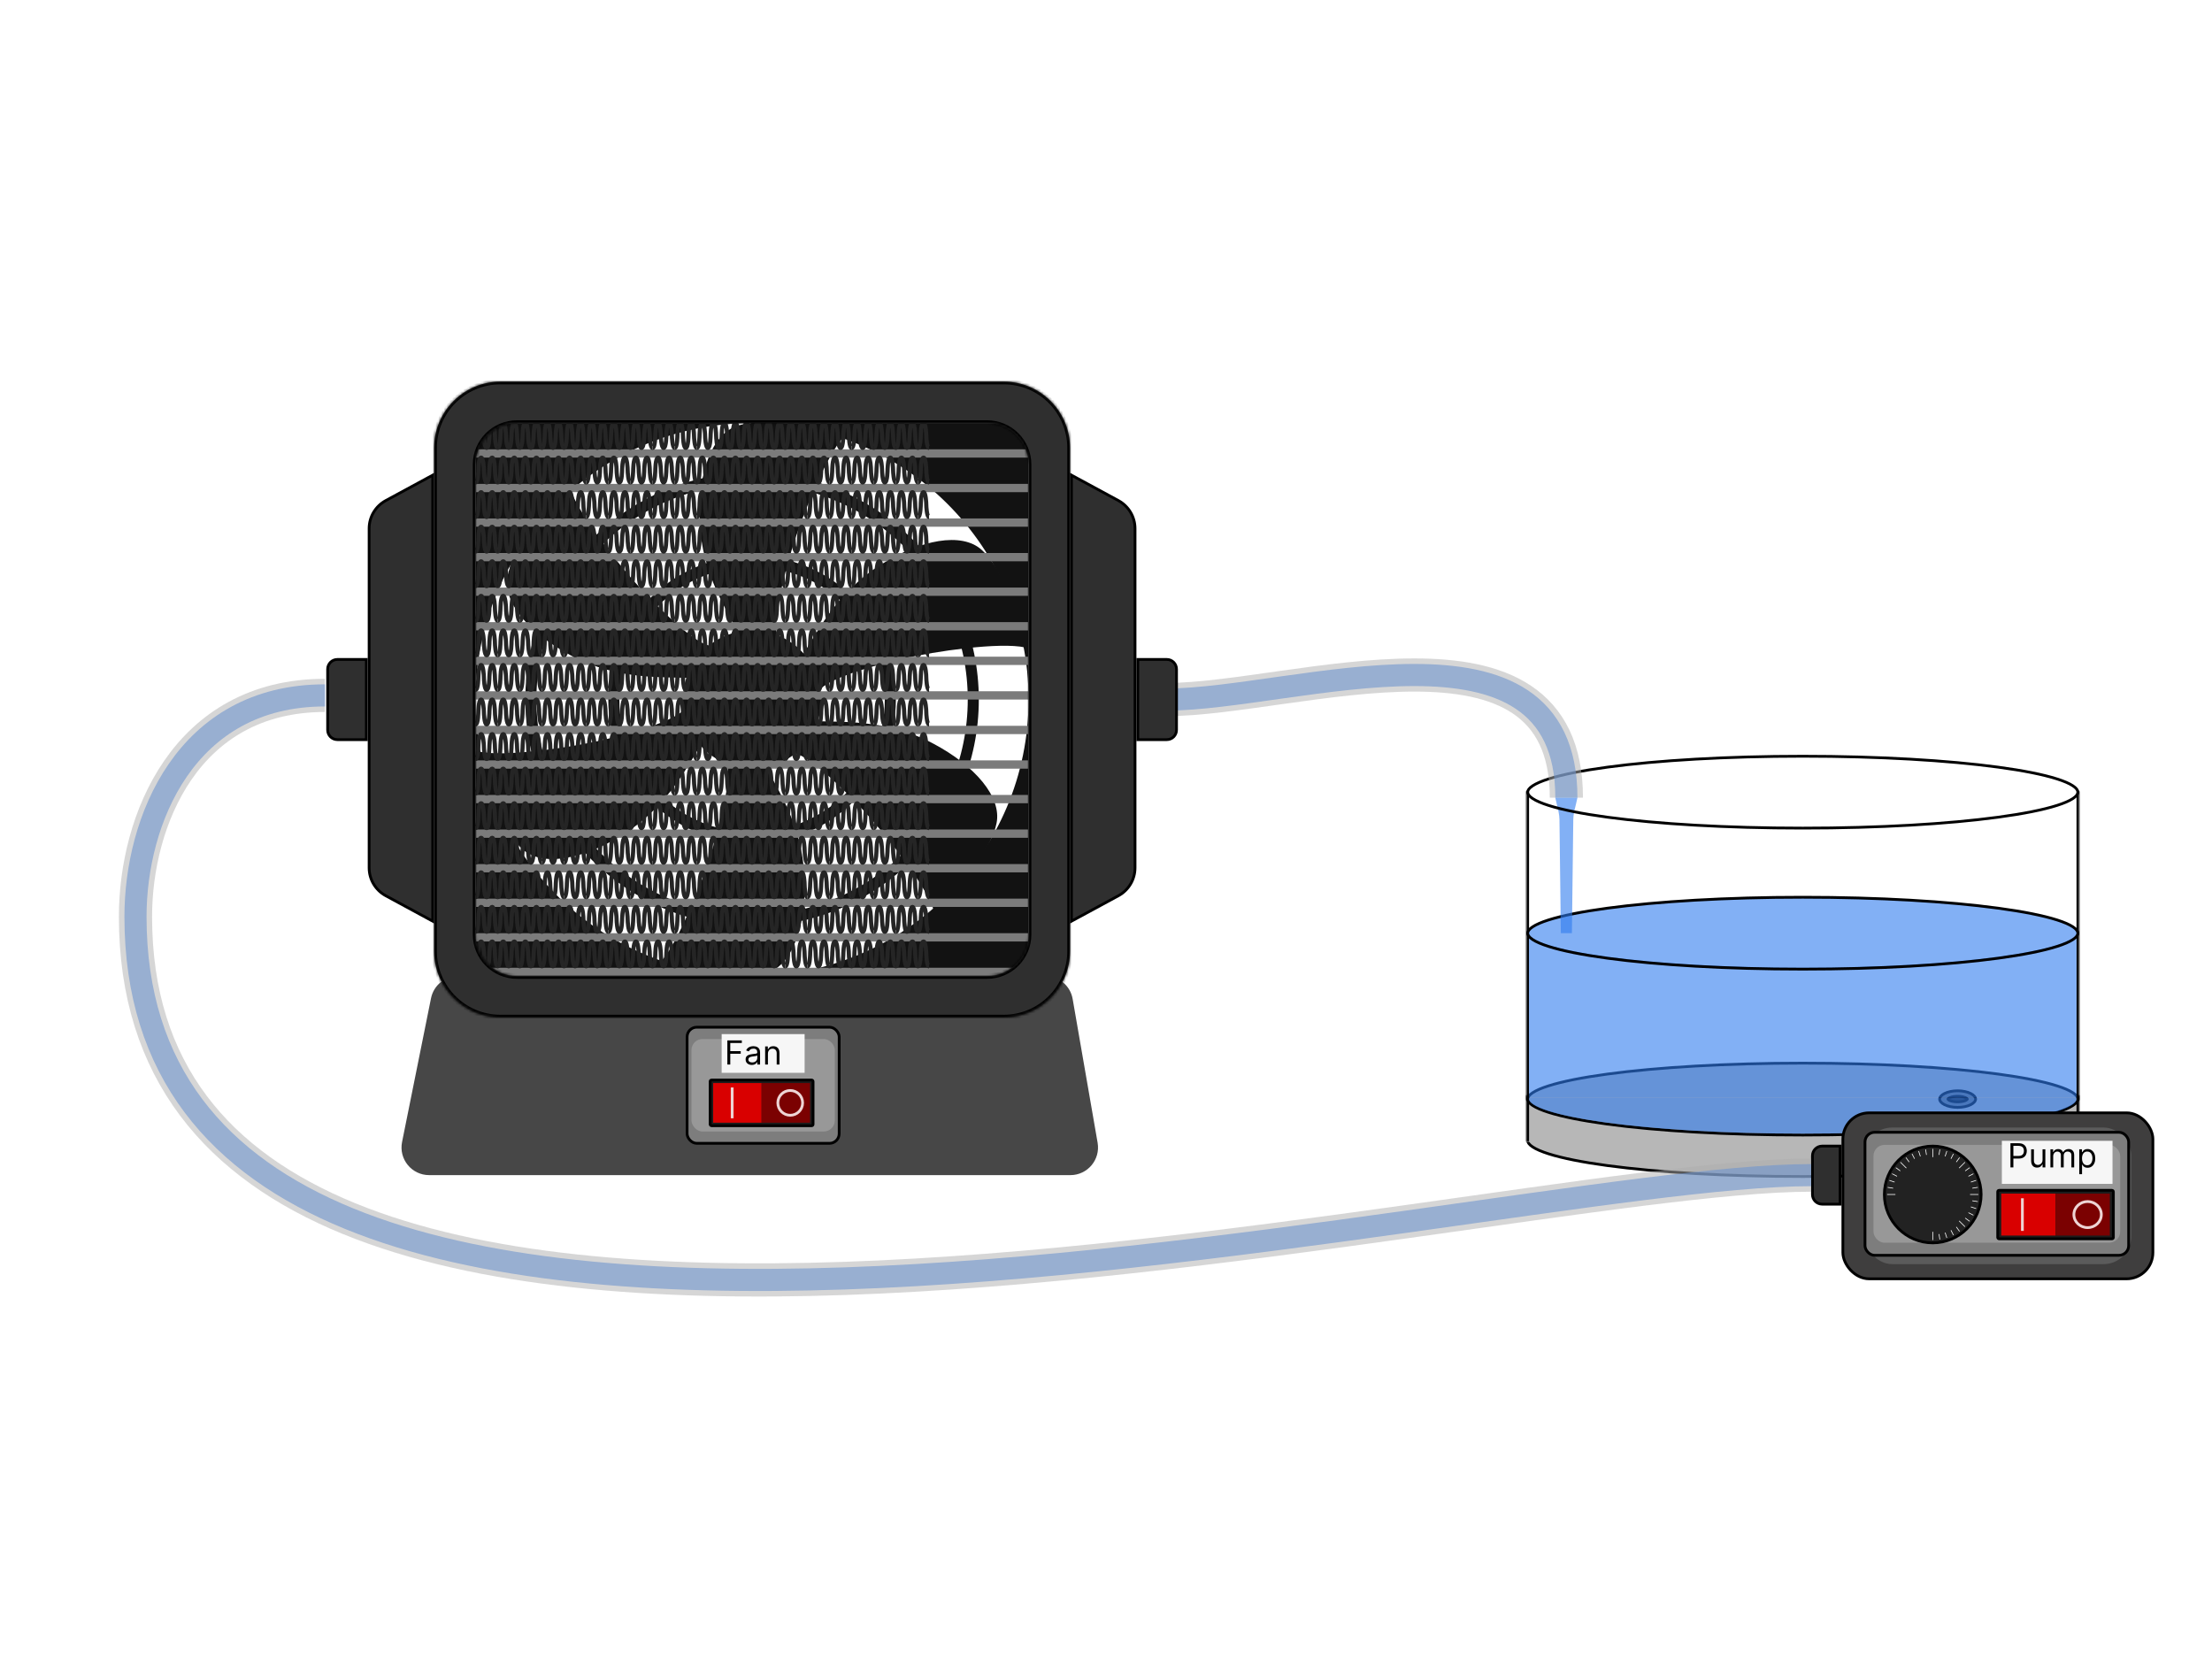 <svg width="800" height="600" viewBox="0 0 800 600" fill="none" xmlns="http://www.w3.org/2000/svg" xmlns:xlink="http://www.w3.org/1999/xlink">
<g id="crossExchanger">
<rect width="800" height="600" fill="white"/>
<g id="Tank">
<g id="tankBackground">
<path id="Ellipse 3" d="M652 399.5C679.599 399.5 704.575 401.01 722.644 403.449C731.681 404.669 738.97 406.12 743.989 407.722C746.502 408.524 748.417 409.354 749.693 410.196C750.994 411.054 751.5 411.834 751.5 412.5C751.5 413.166 750.994 413.946 749.693 414.804C748.417 415.646 746.502 416.476 743.989 417.278C738.97 418.88 731.681 420.331 722.644 421.551C704.575 423.99 679.599 425.5 652 425.5C624.401 425.5 599.425 423.99 581.356 421.551C572.319 420.331 565.03 418.88 560.011 417.278C557.498 416.476 555.583 415.646 554.307 414.804C553.006 413.946 552.5 413.166 552.5 412.5C552.5 411.834 553.006 411.054 554.307 410.196C555.583 409.354 557.498 408.524 560.011 407.722C565.03 406.12 572.319 404.669 581.356 403.449C599.425 401.01 624.401 399.5 652 399.5Z" fill="#B7B7B7" stroke="black"/>
<g id="Rectangle 2">
<mask id="path-2-inside-1_1_2" fill="white">
<path d="M552 396H752V413H552V396Z"/>
</mask>
<path d="M552 396H752V413H552V396Z" fill="#B7B7B7"/>
<path d="M752 396H751V413H752H753V396H752ZM552 413H553V396H552H551V413H552Z" fill="black" mask="url(#path-2-inside-1_1_2)"/>
</g>
<path id="Ellipse 2" d="M652 384.5C679.599 384.5 704.575 386.01 722.644 388.449C731.681 389.669 738.97 391.12 743.989 392.722C746.502 393.524 748.417 394.354 749.693 395.196C750.994 396.054 751.5 396.834 751.5 397.5C751.5 398.166 750.994 398.946 749.693 399.804C748.417 400.646 746.502 401.476 743.989 402.278C738.97 403.88 731.681 405.331 722.644 406.551C704.575 408.99 679.599 410.5 652 410.5C624.401 410.5 599.425 408.99 581.356 406.551C572.319 405.331 565.03 403.88 560.011 402.278C557.498 401.476 555.583 400.646 554.307 399.804C553.006 398.946 552.5 398.166 552.5 397.5C552.5 396.834 553.006 396.054 554.307 395.196C555.583 394.354 557.498 393.524 560.011 392.722C565.03 391.12 572.319 389.669 581.356 388.449C599.425 386.01 624.401 384.5 652 384.5Z" fill="#B7B7B7" stroke="black"/>
<g id="Rectangle 1">
<mask id="path-5-inside-2_1_2" fill="white">
<path d="M552 286H752V398H552V286Z"/>
</mask>
<path d="M752 286H751V398H752H753V286H752ZM552 398H553V286H552H551V398H552Z" fill="black" mask="url(#path-5-inside-2_1_2)"/>
</g>
<g id="ioHole">
<path id="Ellipse 4" d="M708 394.5C709.872 394.5 711.543 394.881 712.727 395.473C713.94 396.079 714.5 396.825 714.5 397.5C714.5 398.175 713.94 398.921 712.727 399.527C711.543 400.119 709.872 400.5 708 400.5C706.128 400.5 704.457 400.119 703.273 399.527C702.06 398.921 701.5 398.175 701.5 397.5C701.5 396.825 702.06 396.079 703.273 395.473C704.457 394.881 706.128 394.5 708 394.5Z" fill="#707070" stroke="black"/>
<path id="Ellipse 5" d="M708 396.5C709.06 396.5 709.999 396.662 710.653 396.907C710.982 397.031 711.213 397.166 711.354 397.29C711.494 397.415 711.5 397.487 711.5 397.5C711.5 397.513 711.494 397.585 711.354 397.71C711.213 397.834 710.982 397.969 710.653 398.093C709.999 398.338 709.06 398.5 708 398.5C706.94 398.5 706.001 398.338 705.347 398.093C705.018 397.969 704.787 397.834 704.646 397.71C704.506 397.585 704.5 397.513 704.5 397.5C704.5 397.487 704.506 397.415 704.646 397.29C704.787 397.166 705.018 397.031 705.347 396.907C706.001 396.662 706.94 396.5 708 396.5Z" fill="#222222" stroke="black"/>
</g>
</g>
<path id="waterBottom" d="M750.934 397C750.977 397.166 751 397.333 751 397.5C751 403.5 711 410 651.932 410C590.5 410 553 403 553 397.5C553 397.333 553.023 397.166 553.066 397H750.934Z" fill="#2F7CEF" fill-opacity="0.6"/>
<path id="waterBody" d="M751 397H553V338.415C559.891 344.964 601.589 350 652 350C702.411 350 744.109 344.964 751 338.415V397Z" fill="#2F7CEF" fill-opacity="0.6"/>
<path id="waterTop" d="M652 324.5C679.599 324.5 704.575 326.01 722.644 328.449C731.681 329.669 738.97 331.12 743.989 332.722C746.502 333.524 748.417 334.354 749.693 335.196C750.994 336.054 751.5 336.834 751.5 337.5C751.5 338.166 750.994 338.946 749.693 339.804C748.417 340.646 746.502 341.476 743.989 342.278C738.97 343.88 731.681 345.331 722.644 346.551C704.575 348.99 679.599 350.5 652 350.5C624.401 350.5 599.425 348.99 581.356 346.551C572.319 345.331 565.03 343.88 560.011 342.278C557.498 341.476 555.583 340.646 554.307 339.804C553.006 338.946 552.5 338.166 552.5 337.5C552.5 336.834 553.006 336.054 554.307 335.196C555.583 334.354 557.498 333.524 560.011 332.722C565.03 331.12 572.319 329.669 581.356 328.449C599.425 326.01 624.401 324.5 652 324.5Z" fill="#2F7CEF" fill-opacity="0.6" stroke="black"/>
<path id="ouletStream" d="M570.5 288.5C567.833 288.5 565.167 288.5 562.5 288.5C562.655 289.317 562.855 290.133 563.058 290.95C563.509 292.763 563.974 294.576 564 296.389C564.185 309.276 564.317 322.163 564.47 335.05C564.48 335.867 564.49 336.683 564.5 337.5C565.833 337.5 567.167 337.5 568.5 337.5C568.51 336.683 568.52 335.867 568.53 335.05C568.683 322.163 568.815 309.276 569 296.389C569.026 294.576 569.491 292.763 569.942 290.95C570.145 290.133 570.345 289.317 570.5 288.5Z" fill="#2F7CEF" fill-opacity="0.6"/>
<path id="tankRimOutline" d="M652 273.5C679.599 273.5 704.575 275.01 722.644 277.449C731.681 278.669 738.97 280.12 743.989 281.722C746.502 282.524 748.417 283.354 749.693 284.196C750.994 285.054 751.5 285.834 751.5 286.5C751.5 287.166 750.994 287.946 749.693 288.804C748.417 289.646 746.502 290.476 743.989 291.278C738.97 292.88 731.681 294.331 722.644 295.551C704.575 297.99 679.599 299.5 652 299.5C624.401 299.5 599.425 297.99 581.356 295.551C572.319 294.331 565.03 292.88 560.011 291.278C557.498 290.476 555.583 289.646 554.307 288.804C553.006 287.946 552.5 287.166 552.5 286.5C552.5 285.834 553.006 285.054 554.307 284.196C555.583 283.354 557.498 282.524 560.011 281.722C565.03 280.12 572.319 278.669 581.356 277.449C599.425 275.01 624.401 273.5 652 273.5Z" stroke="black"/>
</g>
<path id="outTubeFill" d="M422 253C467.949 253 566.5 217.5 566.5 288.5" stroke="#2F7CEF" stroke-opacity="0.6" stroke-width="8"/>
<path id="outTube" d="M422 253C467.949 253 566.5 217.5 566.5 288.5" stroke="#AEAEAE" stroke-opacity="0.5" stroke-width="12"/>
<g id="fan">
<g id="fanBackground">
<path id="Subtract" d="M372 353H272C327.228 353 372 308.228 372 253C372 197.772 327.228 153 272 153C216.772 153 172 197.772 172 253C172 308.228 216.772 353 272 353H172V153H372V353Z" fill="#121212"/>
<circle id="Ellipse 8" cx="272" cy="253" r="80" stroke="#121212" stroke-width="4"/>
<circle id="Ellipse 9" cx="272" cy="253" r="50" stroke="#121212" stroke-width="4"/>
<circle id="Ellipse 10" cx="272" cy="253" r="25" fill="#121212"/>
</g>
<g id="fanRotate">
<path id="blade" d="M286.495 198.328C282.11 212.672 278.874 228.369 281.831 230.842L268.125 230.879C263.624 221.66 253.715 208.174 253.024 188.095C252.443 171.186 257.361 157.122 266.517 154.052C274.673 151.317 288.792 153.02 305.097 158.005C298.739 164.949 290.004 186.852 286.495 198.328Z" fill="#121212"/>
<path id="blade_2" d="M326.585 238.22C311.97 241.594 296.758 246.641 296.095 250.437L289.21 238.587C294.943 230.079 301.668 214.755 318.712 204.117C333.065 195.158 347.704 192.386 354.94 198.78C361.387 204.476 366.972 217.555 370.807 234.168C361.614 232.134 338.278 235.52 326.585 238.22Z" fill="#121212"/>
<path id="blade_3" d="M312.083 292.885C301.853 281.914 289.877 271.264 286.258 272.588L293.078 260.7C303.312 261.411 319.946 259.573 337.681 269.015C352.615 276.965 362.335 288.257 360.416 297.721C358.707 306.152 350.173 317.528 337.703 329.156C334.868 320.178 320.267 301.661 312.083 292.885Z" fill="#121212"/>
<path id="blade_4" d="M257.491 307.658C261.876 293.313 265.111 277.617 262.155 275.144L275.861 275.107C280.362 284.325 290.271 297.812 290.961 317.891C291.543 334.8 286.624 348.864 277.469 351.934C269.313 354.669 255.194 352.966 238.889 347.981C245.247 341.037 253.982 319.134 257.491 307.658Z" fill="#121212"/>
<path id="blade_5" d="M217.4 267.766C232.016 264.392 247.227 259.345 247.89 255.549L254.776 267.399C249.043 275.907 242.318 291.231 225.274 301.869C210.921 310.827 196.282 313.599 189.046 307.206C182.599 301.51 177.014 288.431 173.178 271.818C182.372 273.852 205.708 270.466 217.4 267.766Z" fill="#121212"/>
<path id="blade_6" d="M231.903 213.101C242.133 224.071 254.109 234.722 257.728 233.398L250.908 245.286C240.674 244.574 224.04 246.412 206.305 236.971C191.371 229.02 181.651 217.729 183.57 208.265C185.279 199.834 193.813 188.458 206.283 176.83C209.118 185.808 223.719 204.325 231.903 213.101Z" fill="#121212"/>
</g>
</g>
<g id="pump">
<g id="pumpBody">
<rect id="Rectangle 8" x="778.622" y="462.501" width="112.122" height="60.026" rx="9.5" transform="rotate(180 778.622 462.501)" fill="#3F3E3E" stroke="black"/>
<rect id="Rectangle 9" x="770.787" y="457.189" width="96.451" height="49.402" rx="10" transform="rotate(180 770.787 457.189)" fill="#5B5B5B"/>
</g>
<g id="pumpCtrl">
<g id="ctrlBase">
<rect id="Rectangle 5" x="674.5" y="409.501" width="95.356" height="44.5" rx="3.5" fill="#7D7D7D" stroke="black"/>
<rect id="Rectangle 6" x="677.569" y="414.056" width="89.218" height="35.389" rx="4" fill="#989898"/>
</g>
<g id="pumpLabel">
<rect id="Rectangle 7" x="724" y="412.593" width="40.017" height="15.566" fill="#F6F6F6"/>
<path id="Pump" d="M727.109 422.198V413.471H730.058C730.742 413.471 731.302 413.594 731.737 413.841C732.174 414.086 732.498 414.417 732.708 414.834C732.919 415.252 733.024 415.718 733.024 416.232C733.024 416.746 732.919 417.214 732.708 417.634C732.501 418.054 732.18 418.39 731.745 418.64C731.311 418.887 730.754 419.01 730.075 419.01H727.961V418.073H730.041C730.51 418.073 730.886 417.992 731.17 417.83C731.454 417.668 731.66 417.449 731.788 417.174C731.919 416.895 731.984 416.581 731.984 416.232C731.984 415.883 731.919 415.57 731.788 415.294C731.66 415.019 731.453 414.803 731.166 414.647C730.879 414.488 730.498 414.408 730.024 414.408H728.166V422.198H727.109ZM738.715 419.522V415.652H739.72V422.198H738.715V421.09H738.647C738.493 421.422 738.255 421.705 737.931 421.938C737.607 422.168 737.198 422.283 736.703 422.283C736.294 422.283 735.931 422.194 735.612 422.015C735.294 421.833 735.044 421.56 734.862 421.196C734.681 420.83 734.59 420.368 734.59 419.812V415.652H735.595V419.743C735.595 420.221 735.729 420.601 735.996 420.885C736.266 421.169 736.61 421.312 737.027 421.312C737.277 421.312 737.532 421.248 737.79 421.12C738.051 420.992 738.27 420.796 738.446 420.532C738.625 420.268 738.715 419.931 738.715 419.522ZM741.562 422.198V415.652H742.534V416.675H742.619C742.756 416.326 742.976 416.054 743.28 415.861C743.584 415.665 743.949 415.567 744.375 415.567C744.807 415.567 745.166 415.665 745.453 415.861C745.743 416.054 745.969 416.326 746.131 416.675H746.199C746.366 416.337 746.618 416.069 746.953 415.87C747.288 415.668 747.69 415.567 748.159 415.567C748.744 415.567 749.223 415.75 749.595 416.117C749.967 416.481 750.153 417.047 750.153 417.817V422.198H749.148V417.817C749.148 417.334 749.016 416.989 748.751 416.782C748.487 416.574 748.176 416.471 747.818 416.471C747.358 416.471 747.001 416.61 746.749 416.888C746.496 417.164 746.369 417.513 746.369 417.937V422.198H745.347V417.715C745.347 417.343 745.226 417.043 744.984 416.816C744.743 416.586 744.432 416.471 744.051 416.471C743.79 416.471 743.545 416.54 743.318 416.679C743.094 416.819 742.912 417.012 742.773 417.259C742.636 417.503 742.568 417.786 742.568 418.107V422.198H741.562ZM751.992 424.652V415.652H752.964V416.692H753.083C753.157 416.579 753.259 416.434 753.39 416.258C753.523 416.079 753.714 415.919 753.961 415.78C754.211 415.638 754.549 415.567 754.975 415.567C755.526 415.567 756.012 415.705 756.432 415.981C756.853 416.256 757.181 416.647 757.417 417.152C757.653 417.658 757.771 418.255 757.771 418.942C757.771 419.635 757.653 420.236 757.417 420.745C757.181 421.25 756.854 421.643 756.437 421.921C756.019 422.196 755.538 422.334 754.992 422.334C754.572 422.334 754.235 422.265 753.982 422.125C753.729 421.983 753.535 421.823 753.398 421.644C753.262 421.462 753.157 421.312 753.083 421.192H752.998V424.652H751.992ZM752.981 418.925C752.981 419.419 753.053 419.856 753.198 420.233C753.343 420.608 753.555 420.902 753.833 421.116C754.111 421.326 754.452 421.431 754.856 421.431C755.276 421.431 755.627 421.32 755.908 421.098C756.192 420.874 756.405 420.573 756.548 420.195C756.692 419.814 756.765 419.391 756.765 418.925C756.765 418.465 756.694 418.05 756.552 417.681C756.413 417.309 756.201 417.015 755.917 416.799C755.636 416.58 755.282 416.471 754.856 416.471C754.447 416.471 754.103 416.574 753.824 416.782C753.546 416.986 753.336 417.273 753.194 417.643C753.052 418.009 752.981 418.437 752.981 418.925Z" fill="black"/>
</g>
<g id="Switch">
<rect id="switchBack" x="722.5" y="430.501" width="41.825" height="17.537" rx="0.5" fill="#1C1C1C" stroke="black"/>
<rect id="switchOn" x="723.784" y="431.686" width="19.628" height="15.167" fill="#D90000"/>
<rect id="switchOff" x="743.412" y="431.686" width="19.628" height="15.167" fill="#7B0101"/>
<path id="Ellipse 6" d="M755.011 434.556C757.723 434.556 759.972 436.64 759.972 439.269C759.972 441.898 757.723 443.982 755.011 443.982C752.298 443.982 750.05 441.898 750.05 439.269C750.05 436.64 752.298 434.556 755.011 434.556Z" stroke="#EED5D5"/>
<line id="Line 1" x1="731.422" y1="433.371" x2="731.422" y2="445.167" stroke="#EED5D5"/>
</g>
<g id="flowDial">
<circle id="dialBody" cx="699" cy="432" r="17.5" fill="#222222" stroke="black"/>
<g id="minorTicks">
<path id="Line 4" d="M682.703 429.419L684.678 429.732" stroke="white" stroke-width="0.25"/>
<path id="Line 4_2" d="M683.307 426.901L685.21 427.519" stroke="white" stroke-width="0.25"/>
<path id="Line 4_3" d="M684.298 424.509L686.08 425.417" stroke="white" stroke-width="0.25"/>
<path id="Line 4_4" d="M685.651 422.302L687.269 423.477" stroke="white" stroke-width="0.25"/>
<path id="Line 4_5" d="M689.301 418.651L690.477 420.269" stroke="white" stroke-width="0.25"/>
<path id="Line 4_6" d="M691.509 417.298L692.417 419.08" stroke="white" stroke-width="0.25"/>
<path id="Line 4_7" d="M693.901 416.308L694.519 418.21" stroke="white" stroke-width="0.25"/>
<path id="Line 4_8" d="M696.419 415.703L696.732 417.679" stroke="white" stroke-width="0.25"/>
<path id="Line 4_9" d="M701.581 415.703L701.268 417.679" stroke="white" stroke-width="0.25"/>
<path id="Line 4_10" d="M704.099 416.308L703.481 418.21" stroke="white" stroke-width="0.25"/>
<path id="Line 4_11" d="M706.491 417.298L705.583 419.08" stroke="white" stroke-width="0.25"/>
<path id="Line 4_12" d="M708.698 418.651L707.523 420.269" stroke="white" stroke-width="0.25"/>
<path id="Line 4_13" d="M712.349 422.302L710.731 423.477" stroke="white" stroke-width="0.25"/>
<path id="Line 4_14" d="M713.701 424.509L711.919 425.417" stroke="white" stroke-width="0.25"/>
<path id="Line 4_15" d="M714.692 426.901L712.79 427.519" stroke="white" stroke-width="0.25"/>
<path id="Line 4_16" d="M715.297 429.419L713.321 429.732" stroke="white" stroke-width="0.25"/>
<path id="Line 4_17" d="M715.297 434.581L713.321 434.268" stroke="white" stroke-width="0.25"/>
<path id="Line 4_18" d="M714.692 437.099L712.79 436.481" stroke="white" stroke-width="0.25"/>
<path id="Line 4_19" d="M713.701 439.491L711.919 438.583" stroke="white" stroke-width="0.25"/>
<path id="Line 4_20" d="M712.349 441.698L710.731 440.523" stroke="white" stroke-width="0.25"/>
<path id="Line 4_21" d="M708.698 445.349L707.523 443.731" stroke="white" stroke-width="0.25"/>
<path id="Line 4_22" d="M706.491 446.702L705.583 444.92" stroke="white" stroke-width="0.25"/>
<path id="Line 4_23" d="M704.099 447.692L703.481 445.79" stroke="white" stroke-width="0.25"/>
<path id="Line 4_24" d="M701.581 448.297L701.268 446.321" stroke="white" stroke-width="0.25"/>
</g>
<g id="majorTicks">
<path id="Line 5" d="M699 448.5V445.5" stroke="white" stroke-width="0.25"/>
<path id="Line 5_2" d="M682.5 432L685.5 432" stroke="white" stroke-width="0.25"/>
<path id="Line 5_3" d="M687.333 420.333L689.454 422.454" stroke="white" stroke-width="0.25"/>
<path id="Line 5_4" d="M699 415.5L699 418.5" stroke="white" stroke-width="0.25"/>
<path id="Line 5_5" d="M710.667 420.333L708.546 422.454" stroke="white" stroke-width="0.25"/>
<path id="Line 5_6" d="M715.5 432L712.5 432" stroke="white" stroke-width="0.25"/>
<path id="Line 5_7" d="M710.667 443.667L708.546 441.546" stroke="white" stroke-width="0.25"/>
</g>
</g>
</g>
<path id="pumpNozzle" d="M659 414.501H665.5V435.501H659C657.067 435.501 655.5 433.934 655.5 432.001V418.001C655.5 416.068 657.067 414.501 659 414.501Z" fill="#2F2F2F" stroke="black"/>
</g>
<g id="heatExchanger">
<path id="Rectangle 17" d="M155.884 361.026C156.824 356.358 160.925 353 165.687 353H378.087C382.949 353 387.107 356.498 387.939 361.289L396.967 413.289C398.029 419.405 393.321 425 387.114 425H155.215C148.899 425 144.165 419.217 145.411 413.026L155.884 361.026Z" fill="#474747"/>
<g id="fins">
<g id="fins_inner" data-figma-trr="l16u1-0f">
<g id="finArray">
<g id="hexTube" filter="url(#filter0_i_1_2)">
<line x1="172" y1="164" x2="372" y2="164" stroke="#7B7B7B" stroke-width="3"/>
</g>
<g id="fins_2">
<path id="Vector 1" d="M172 162C173 162 173 157 173 157.5C173 158 173 153 174 153C174.8 153 175 156.833 175 157.5C175 158.167 175.2 162 176 162" stroke="#252525" stroke-width="1.5"/>
<path id="Vector 1_2" d="M176 162C177 162 177 157 177 157.5C177 158 177 153 178 153C178.8 153 179 156.833 179 157.5C179 158.167 179.2 162 180 162" stroke="#252525" stroke-width="1.5"/>
<path id="Vector 1_3" d="M180 162C181 162 181 157 181 157.5C181 158 181 153 182 153C182.8 153 183 156.833 183 157.5C183 158.167 183.2 162 184 162" stroke="#252525" stroke-width="1.5"/>
<path id="Vector 1_4" d="M184 162C185 162 185 157 185 157.5C185 158 185 153 186 153C186.8 153 187 156.833 187 157.5C187 158.167 187.2 162 188 162" stroke="#252525" stroke-width="1.5"/>
<path id="Vector 1_5" d="M188 162C189 162 189 157 189 157.5C189 158 189 153 190 153C190.8 153 191 156.833 191 157.5C191 158.167 191.2 162 192 162" stroke="#252525" stroke-width="1.5"/>
<path id="Vector 1_6" d="M192 162C193 162 193 157 193 157.5C193 158 193 153 194 153C194.8 153 195 156.833 195 157.5C195 158.167 195.2 162 196 162" stroke="#252525" stroke-width="1.5"/>
<path id="Vector 1_7" d="M196 162C197 162 197 157 197 157.5C197 158 197 153 198 153C198.8 153 199 156.833 199 157.5C199 158.167 199.2 162 200 162" stroke="#252525" stroke-width="1.5"/>
<path id="Vector 1_8" d="M200 162C201 162 201 157 201 157.5C201 158 201 153 202 153C202.8 153 203 156.833 203 157.5C203 158.167 203.2 162 204 162" stroke="#252525" stroke-width="1.5"/>
<path id="Vector 1_9" d="M204 162C205 162 205 157 205 157.5C205 158 205 153 206 153C206.8 153 207 156.833 207 157.5C207 158.167 207.2 162 208 162" stroke="#252525" stroke-width="1.5"/>
<path id="Vector 1_10" d="M208 162C209 162 209 157 209 157.5C209 158 209 153 210 153C210.8 153 211 156.833 211 157.5C211 158.167 211.2 162 212 162" stroke="#252525" stroke-width="1.5"/>
<path id="Vector 1_11" d="M212 162C213 162 213 157 213 157.5C213 158 213 153 214 153C214.8 153 215 156.833 215 157.5C215 158.167 215.2 162 216 162" stroke="#252525" stroke-width="1.5"/>
<path id="Vector 1_12" d="M216 162C217 162 217 157 217 157.5C217 158 217 153 218 153C218.8 153 219 156.833 219 157.5C219 158.167 219.2 162 220 162" stroke="#252525" stroke-width="1.5"/>
<path id="Vector 1_13" d="M220 162C221 162 221 157 221 157.5C221 158 221 153 222 153C222.8 153 223 156.833 223 157.5C223 158.167 223.2 162 224 162" stroke="#252525" stroke-width="1.5"/>
<path id="Vector 1_14" d="M224 162C225 162 225 157 225 157.5C225 158 225 153 226 153C226.8 153 227 156.833 227 157.5C227 158.167 227.2 162 228 162" stroke="#252525" stroke-width="1.5"/>
<path id="Vector 1_15" d="M228 162C229 162 229 157 229 157.5C229 158 229 153 230 153C230.8 153 231 156.833 231 157.5C231 158.167 231.2 162 232 162" stroke="#252525" stroke-width="1.5"/>
<path id="Vector 1_16" d="M232 162C233 162 233 157 233 157.5C233 158 233 153 234 153C234.8 153 235 156.833 235 157.5C235 158.167 235.2 162 236 162" stroke="#252525" stroke-width="1.5"/>
<path id="Vector 1_17" d="M236 162C237 162 237 157 237 157.5C237 158 237 153 238 153C238.8 153 239 156.833 239 157.5C239 158.167 239.2 162 240 162" stroke="#252525" stroke-width="1.5"/>
<path id="Vector 1_18" d="M240 162C241 162 241 157 241 157.5C241 158 241 153 242 153C242.8 153 243 156.833 243 157.5C243 158.167 243.2 162 244 162" stroke="#252525" stroke-width="1.5"/>
<path id="Vector 1_19" d="M244 162C245 162 245 157 245 157.5C245 158 245 153 246 153C246.8 153 247 156.833 247 157.5C247 158.167 247.2 162 248 162" stroke="#252525" stroke-width="1.5"/>
<path id="Vector 1_20" d="M248 162C249 162 249 157 249 157.5C249 158 249 153 250 153C250.8 153 251 156.833 251 157.5C251 158.167 251.2 162 252 162" stroke="#252525" stroke-width="1.5"/>
<path id="Vector 1_21" d="M252 162C253 162 253 157 253 157.5C253 158 253 153 254 153C254.8 153 255 156.833 255 157.5C255 158.167 255.2 162 256 162" stroke="#252525" stroke-width="1.5"/>
<path id="Vector 1_22" d="M256 162C257 162 257 157 257 157.5C257 158 257 153 258 153C258.8 153 259 156.833 259 157.5C259 158.167 259.2 162 260 162" stroke="#252525" stroke-width="1.5"/>
<path id="Vector 1_23" d="M260 162C261 162 261 157 261 157.5C261 158 261 153 262 153C262.8 153 263 156.833 263 157.5C263 158.167 263.2 162 264 162" stroke="#252525" stroke-width="1.5"/>
<path id="Vector 1_24" d="M264 162C265 162 265 157 265 157.5C265 158 265 153 266 153C266.8 153 267 156.833 267 157.5C267 158.167 267.2 162 268 162" stroke="#252525" stroke-width="1.5"/>
<path id="Vector 1_25" d="M268 162C269 162 269 157 269 157.5C269 158 269 153 270 153C270.8 153 271 156.833 271 157.5C271 158.167 271.2 162 272 162" stroke="#252525" stroke-width="1.5"/>
<path id="Vector 1_26" d="M272 162C273 162 273 157 273 157.5C273 158 273 153 274 153C274.8 153 275 156.833 275 157.5C275 158.167 275.2 162 276 162" stroke="#252525" stroke-width="1.5"/>
<path id="Vector 1_27" d="M276 162C277 162 277 157 277 157.5C277 158 277 153 278 153C278.8 153 279 156.833 279 157.5C279 158.167 279.2 162 280 162" stroke="#252525" stroke-width="1.5"/>
<path id="Vector 1_28" d="M280 162C281 162 281 157 281 157.5C281 158 281 153 282 153C282.8 153 283 156.833 283 157.5C283 158.167 283.2 162 284 162" stroke="#252525" stroke-width="1.5"/>
<path id="Vector 1_29" d="M284 162C285 162 285 157 285 157.5C285 158 285 153 286 153C286.8 153 287 156.833 287 157.5C287 158.167 287.2 162 288 162" stroke="#252525" stroke-width="1.5"/>
<path id="Vector 1_30" d="M288 162C289 162 289 157 289 157.5C289 158 289 153 290 153C290.8 153 291 156.833 291 157.5C291 158.167 291.2 162 292 162" stroke="#252525" stroke-width="1.5"/>
<path id="Vector 1_31" d="M292 162C293 162 293 157 293 157.5C293 158 293 153 294 153C294.8 153 295 156.833 295 157.5C295 158.167 295.2 162 296 162" stroke="#252525" stroke-width="1.5"/>
<path id="Vector 1_32" d="M296 162C297 162 297 157 297 157.5C297 158 297 153 298 153C298.8 153 299 156.833 299 157.5C299 158.167 299.2 162 300 162" stroke="#252525" stroke-width="1.5"/>
<path id="Vector 1_33" d="M300 162C301 162 301 157 301 157.5C301 158 301 153 302 153C302.8 153 303 156.833 303 157.5C303 158.167 303.2 162 304 162" stroke="#252525" stroke-width="1.5"/>
<path id="Vector 1_34" d="M304 162C305 162 305 157 305 157.5C305 158 305 153 306 153C306.8 153 307 156.833 307 157.5C307 158.167 307.2 162 308 162" stroke="#252525" stroke-width="1.5"/>
<path id="Vector 1_35" d="M308 162C309 162 309 157 309 157.5C309 158 309 153 310 153C310.8 153 311 156.833 311 157.5C311 158.167 311.2 162 312 162" stroke="#252525" stroke-width="1.5"/>
<path id="Vector 1_36" d="M312 162C313 162 313 157 313 157.5C313 158 313 153 314 153C314.8 153 315 156.833 315 157.5C315 158.167 315.2 162 316 162" stroke="#252525" stroke-width="1.5"/>
<path id="Vector 1_37" d="M316 162C317 162 317 157 317 157.5C317 158 317 153 318 153C318.8 153 319 156.833 319 157.5C319 158.167 319.2 162 320 162" stroke="#252525" stroke-width="1.5"/>
<path id="Vector 1_38" d="M320 162C321 162 321 157 321 157.5C321 158 321 153 322 153C322.8 153 323 156.833 323 157.5C323 158.167 323.2 162 324 162" stroke="#252525" stroke-width="1.5"/>
<path id="Vector 1_39" d="M324 162C325 162 325 157 325 157.5C325 158 325 153 326 153C326.8 153 327 156.833 327 157.5C327 158.167 327.2 162 328 162" stroke="#252525" stroke-width="1.5"/>
<path id="Vector 1_40" d="M328 162C329 162 329 157 329 157.5C329 158 329 153 330 153C330.8 153 331 156.833 331 157.5C331 158.167 331.2 162 332 162" stroke="#252525" stroke-width="1.5"/>
<g id="Repeat group 1">
<g id="Repeat group 1_inner" data-figma-trr="l10u1-0f">
<path id="Vector 2" d="M332 162C333 162 333 157 333 157.5C333 158 333 153 334 153C334.8 153 335 156.833 335 157.5C335 158.167 335.2 162 336 162" stroke="#252525" stroke-width="1.5"/>
</g>
<use xlink:href="#Repeat%20group%201_inner" transform="translate(4)"/>
<use xlink:href="#Repeat%20group%201_inner" transform="translate(8)"/>
<use xlink:href="#Repeat%20group%201_inner" transform="translate(12)"/>
<use xlink:href="#Repeat%20group%201_inner" transform="translate(16)"/>
<use xlink:href="#Repeat%20group%201_inner" transform="translate(20)"/>
<use xlink:href="#Repeat%20group%201_inner" transform="translate(24)"/>
<use xlink:href="#Repeat%20group%201_inner" transform="translate(28)"/>
<use xlink:href="#Repeat%20group%201_inner" transform="translate(32)"/>
<use xlink:href="#Repeat%20group%201_inner" transform="translate(36)"/>
</g>
</g>
</g>
</g>
<use xlink:href="#fins_inner" transform="translate(0 12.5)"/>
<use xlink:href="#fins_inner" transform="translate(0 25)"/>
<use xlink:href="#fins_inner" transform="translate(0 37.5)"/>
<use xlink:href="#fins_inner" transform="translate(0 50)"/>
<use xlink:href="#fins_inner" transform="translate(0 62.5)"/>
<use xlink:href="#fins_inner" transform="translate(0 75)"/>
<use xlink:href="#fins_inner" transform="translate(0 87.5)"/>
<use xlink:href="#fins_inner" transform="translate(0 100)"/>
<use xlink:href="#fins_inner" transform="translate(0 112.5)"/>
<use xlink:href="#fins_inner" transform="translate(0 125)"/>
<use xlink:href="#fins_inner" transform="translate(0 137.5)"/>
<use xlink:href="#fins_inner" transform="translate(0 150)"/>
<use xlink:href="#fins_inner" transform="translate(0 162.5)"/>
<use xlink:href="#fins_inner" transform="translate(0 175)"/>
<use xlink:href="#fins_inner" transform="translate(0 187.5)"/>
</g>
<g id="outerHex">
<mask id="path-113-inside-3_1_2" fill="white">
<path d="M363 138C376.255 138 387 148.745 387 162V344C387 357.255 376.255 368 363 368H181C167.745 368 157 357.255 157 344V162C157 148.745 167.745 138 181 138H363ZM187 153C178.716 153 172 159.716 172 168V338C172 346.284 178.716 353 187 353H357C365.284 353 372 346.284 372 338V168C372 159.716 365.284 153 357 153H187Z"/>
</mask>
<path d="M363 138C376.255 138 387 148.745 387 162V344C387 357.255 376.255 368 363 368H181C167.745 368 157 357.255 157 344V162C157 148.745 167.745 138 181 138H363ZM187 153C178.716 153 172 159.716 172 168V338C172 346.284 178.716 353 187 353H357C365.284 353 372 346.284 372 338V168C372 159.716 365.284 153 357 153H187Z" fill="#2F2F2F"/>
<path d="M187 153V152V153ZM172 338H171H172ZM357 353V354V353ZM372 168H373H372ZM363 138V139C375.703 139 386 149.297 386 162H387H388C388 148.193 376.807 137 363 137V138ZM387 162H386V344H387H388V162H387ZM387 344H386C386 356.703 375.703 367 363 367V368V369C376.807 369 388 357.807 388 344H387ZM363 368V367H181V368V369H363V368ZM181 368V367C168.297 367 158 356.703 158 344H157H156C156 357.807 167.193 369 181 369V368ZM157 344H158V162H157H156V344H157ZM157 162H158C158 149.297 168.297 139 181 139V138V137C167.193 137 156 148.193 156 162H157ZM181 138V139H363V138V137H181V138ZM187 153V152C178.163 152 171 159.163 171 168H172H173C173 160.268 179.268 154 187 154V153ZM172 168H171V338H172H173V168H172ZM172 338H171C171 346.837 178.163 354 187 354V353V352C179.268 352 173 345.732 173 338H172ZM187 353V354H357V353V352H187V353ZM357 353V354C365.837 354 373 346.837 373 338H372H371C371 345.732 364.732 352 357 352V353ZM372 338H373V168H372H371V338H372ZM372 168H373C373 159.163 365.837 152 357 152V153V154C364.732 154 371 160.268 371 168H372ZM357 153V152H187V153V154H357V153Z" fill="black" mask="url(#path-113-inside-3_1_2)"/>
</g>
<path id="Rectangle 12" d="M156.5 333.16L139.522 323.965C135.812 321.955 133.5 318.073 133.5 313.853V191.147C133.5 186.927 135.812 183.045 139.522 181.035L156.5 171.839V333.16Z" fill="#2F2F2F" stroke="black"/>
<path id="Rectangle 13" d="M387.5 333.16L404.478 323.965C408.188 321.955 410.5 318.073 410.5 313.853V191.147C410.5 186.927 408.188 183.045 404.478 181.035L387.5 171.839V333.16Z" fill="#2F2F2F" stroke="black"/>
<path id="Rectangle 14" d="M122 238.5H132.5V267.5H122C120.067 267.5 118.5 265.933 118.5 264V242C118.5 240.067 120.067 238.5 122 238.5Z" fill="#2F2F2F" stroke="black"/>
<path id="Rectangle 15" d="M422 238.5H411.5V267.5H422C423.933 267.5 425.5 265.933 425.5 264V242C425.5 240.067 423.933 238.5 422 238.5Z" fill="#2F2F2F" stroke="black"/>
</g>
<path id="inTubeFill" d="M655 425C530.954 425 49 555.791 49 331.5C49 297 67 251.5 117.5 251.5" stroke="#2F7CEF" stroke-opacity="0.6" stroke-width="8"/>
<path id="inTube" d="M655 425C530.954 425 49 555.791 49 331.5C49 297 67 251.5 117.5 251.5" stroke="#AEAEAE" stroke-opacity="0.5" stroke-width="12"/>
<g id="fanCtrl">
<g id="fanCtrlBase">
<rect id="Rectangle 5_2" x="248.5" y="371.5" width="55" height="42" rx="3.5" fill="#7D7D7D" stroke="black"/>
<rect id="Rectangle 6_2" x="250.074" y="375.778" width="51.852" height="33.444" rx="4" fill="#989898"/>
</g>
<g id="fanLabel">
<rect id="Rectangle 7_2" x="261" y="374" width="30" height="14" fill="#F6F6F6"/>
<path id="Fan" d="M263.057 385V376.273H268.29V377.21H264.114V380.159H267.898V381.097H264.114V385H263.057ZM271.89 385.153C271.475 385.153 271.098 385.075 270.76 384.919C270.422 384.76 270.154 384.531 269.955 384.233C269.756 383.932 269.657 383.568 269.657 383.142C269.657 382.767 269.73 382.463 269.878 382.23C270.026 381.994 270.223 381.81 270.471 381.676C270.718 381.543 270.99 381.443 271.289 381.378C271.59 381.31 271.892 381.256 272.196 381.216C272.594 381.165 272.917 381.126 273.164 381.101C273.414 381.072 273.596 381.026 273.709 380.96C273.826 380.895 273.884 380.781 273.884 380.619V380.585C273.884 380.165 273.769 379.838 273.539 379.605C273.311 379.372 272.966 379.256 272.503 379.256C272.023 379.256 271.647 379.361 271.374 379.571C271.101 379.781 270.909 380.006 270.799 380.244L269.844 379.903C270.015 379.506 270.242 379.196 270.526 378.974C270.813 378.75 271.125 378.594 271.463 378.506C271.804 378.415 272.14 378.369 272.469 378.369C272.679 378.369 272.921 378.395 273.194 378.446C273.469 378.494 273.735 378.595 273.99 378.749C274.249 378.902 274.463 379.134 274.634 379.443C274.804 379.753 274.89 380.168 274.89 380.688V385H273.884V384.114H273.833C273.765 384.256 273.651 384.408 273.492 384.57C273.333 384.732 273.121 384.869 272.857 384.983C272.593 385.097 272.27 385.153 271.89 385.153ZM272.043 384.25C272.441 384.25 272.776 384.172 273.049 384.016C273.324 383.859 273.532 383.658 273.671 383.411C273.813 383.163 273.884 382.903 273.884 382.631V381.71C273.841 381.761 273.748 381.808 273.603 381.851C273.461 381.891 273.296 381.926 273.108 381.957C272.924 381.986 272.743 382.011 272.567 382.034C272.394 382.054 272.253 382.071 272.145 382.085C271.884 382.119 271.64 382.175 271.412 382.251C271.188 382.325 271.006 382.437 270.867 382.588C270.73 382.736 270.662 382.937 270.662 383.193C270.662 383.543 270.792 383.807 271.05 383.986C271.311 384.162 271.642 384.25 272.043 384.25ZM277.731 381.062V385H276.725V378.455H277.697V379.477H277.782C277.935 379.145 278.168 378.878 278.481 378.676C278.793 378.472 279.197 378.369 279.691 378.369C280.134 378.369 280.522 378.46 280.854 378.642C281.187 378.821 281.445 379.094 281.63 379.46C281.815 379.824 281.907 380.284 281.907 380.841V385H280.901V380.909C280.901 380.395 280.768 379.994 280.501 379.707C280.234 379.418 279.867 379.273 279.401 379.273C279.08 379.273 278.793 379.342 278.54 379.482C278.29 379.621 278.093 379.824 277.948 380.091C277.803 380.358 277.731 380.682 277.731 381.062Z" fill="black"/>
</g>
<g id="fanSwitch">
<rect id="fanSwitchBack" x="256.833" y="390.611" width="37.222" height="16.518" rx="0.5" fill="#1C1C1C" stroke="black"/>
<rect id="fanSwitchOn" x="257.926" y="391.704" width="17.518" height="14.333" fill="#D90000"/>
<rect id="fanSwitchOff" x="275.444" y="391.704" width="17.518" height="14.333" fill="#7B0101"/>
<circle id="Ellipse 6_2" cx="285.796" cy="398.87" r="4.481" stroke="#EED5D5"/>
<line id="Line 1_2" x1="264.796" y1="393.296" x2="264.796" y2="404.444" stroke="#EED5D5"/>
</g>
</g>
</g>
<defs>
<filter id="filter0_i_1_2" x="172" y="162.5" width="200" height="3" filterUnits="userSpaceOnUse" color-interpolation-filters="sRGB">
<feFlood flood-opacity="0" result="BackgroundImageFix"/>
<feBlend mode="normal" in="SourceGraphic" in2="BackgroundImageFix" result="shape"/>
<feColorMatrix in="SourceAlpha" type="matrix" values="0 0 0 0 0 0 0 0 0 0 0 0 0 0 0 0 0 0 127 0" result="hardAlpha"/>
<feOffset/>
<feGaussianBlur stdDeviation="1.5"/>
<feComposite in2="hardAlpha" operator="arithmetic" k2="-1" k3="1"/>
<feColorMatrix type="matrix" values="0 0 0 0 0 0 0 0 0 0 0 0 0 0 0 0 0 0 1 0"/>
<feBlend mode="normal" in2="shape" result="effect1_innerShadow_1_2"/>
</filter>
</defs>
</svg>
